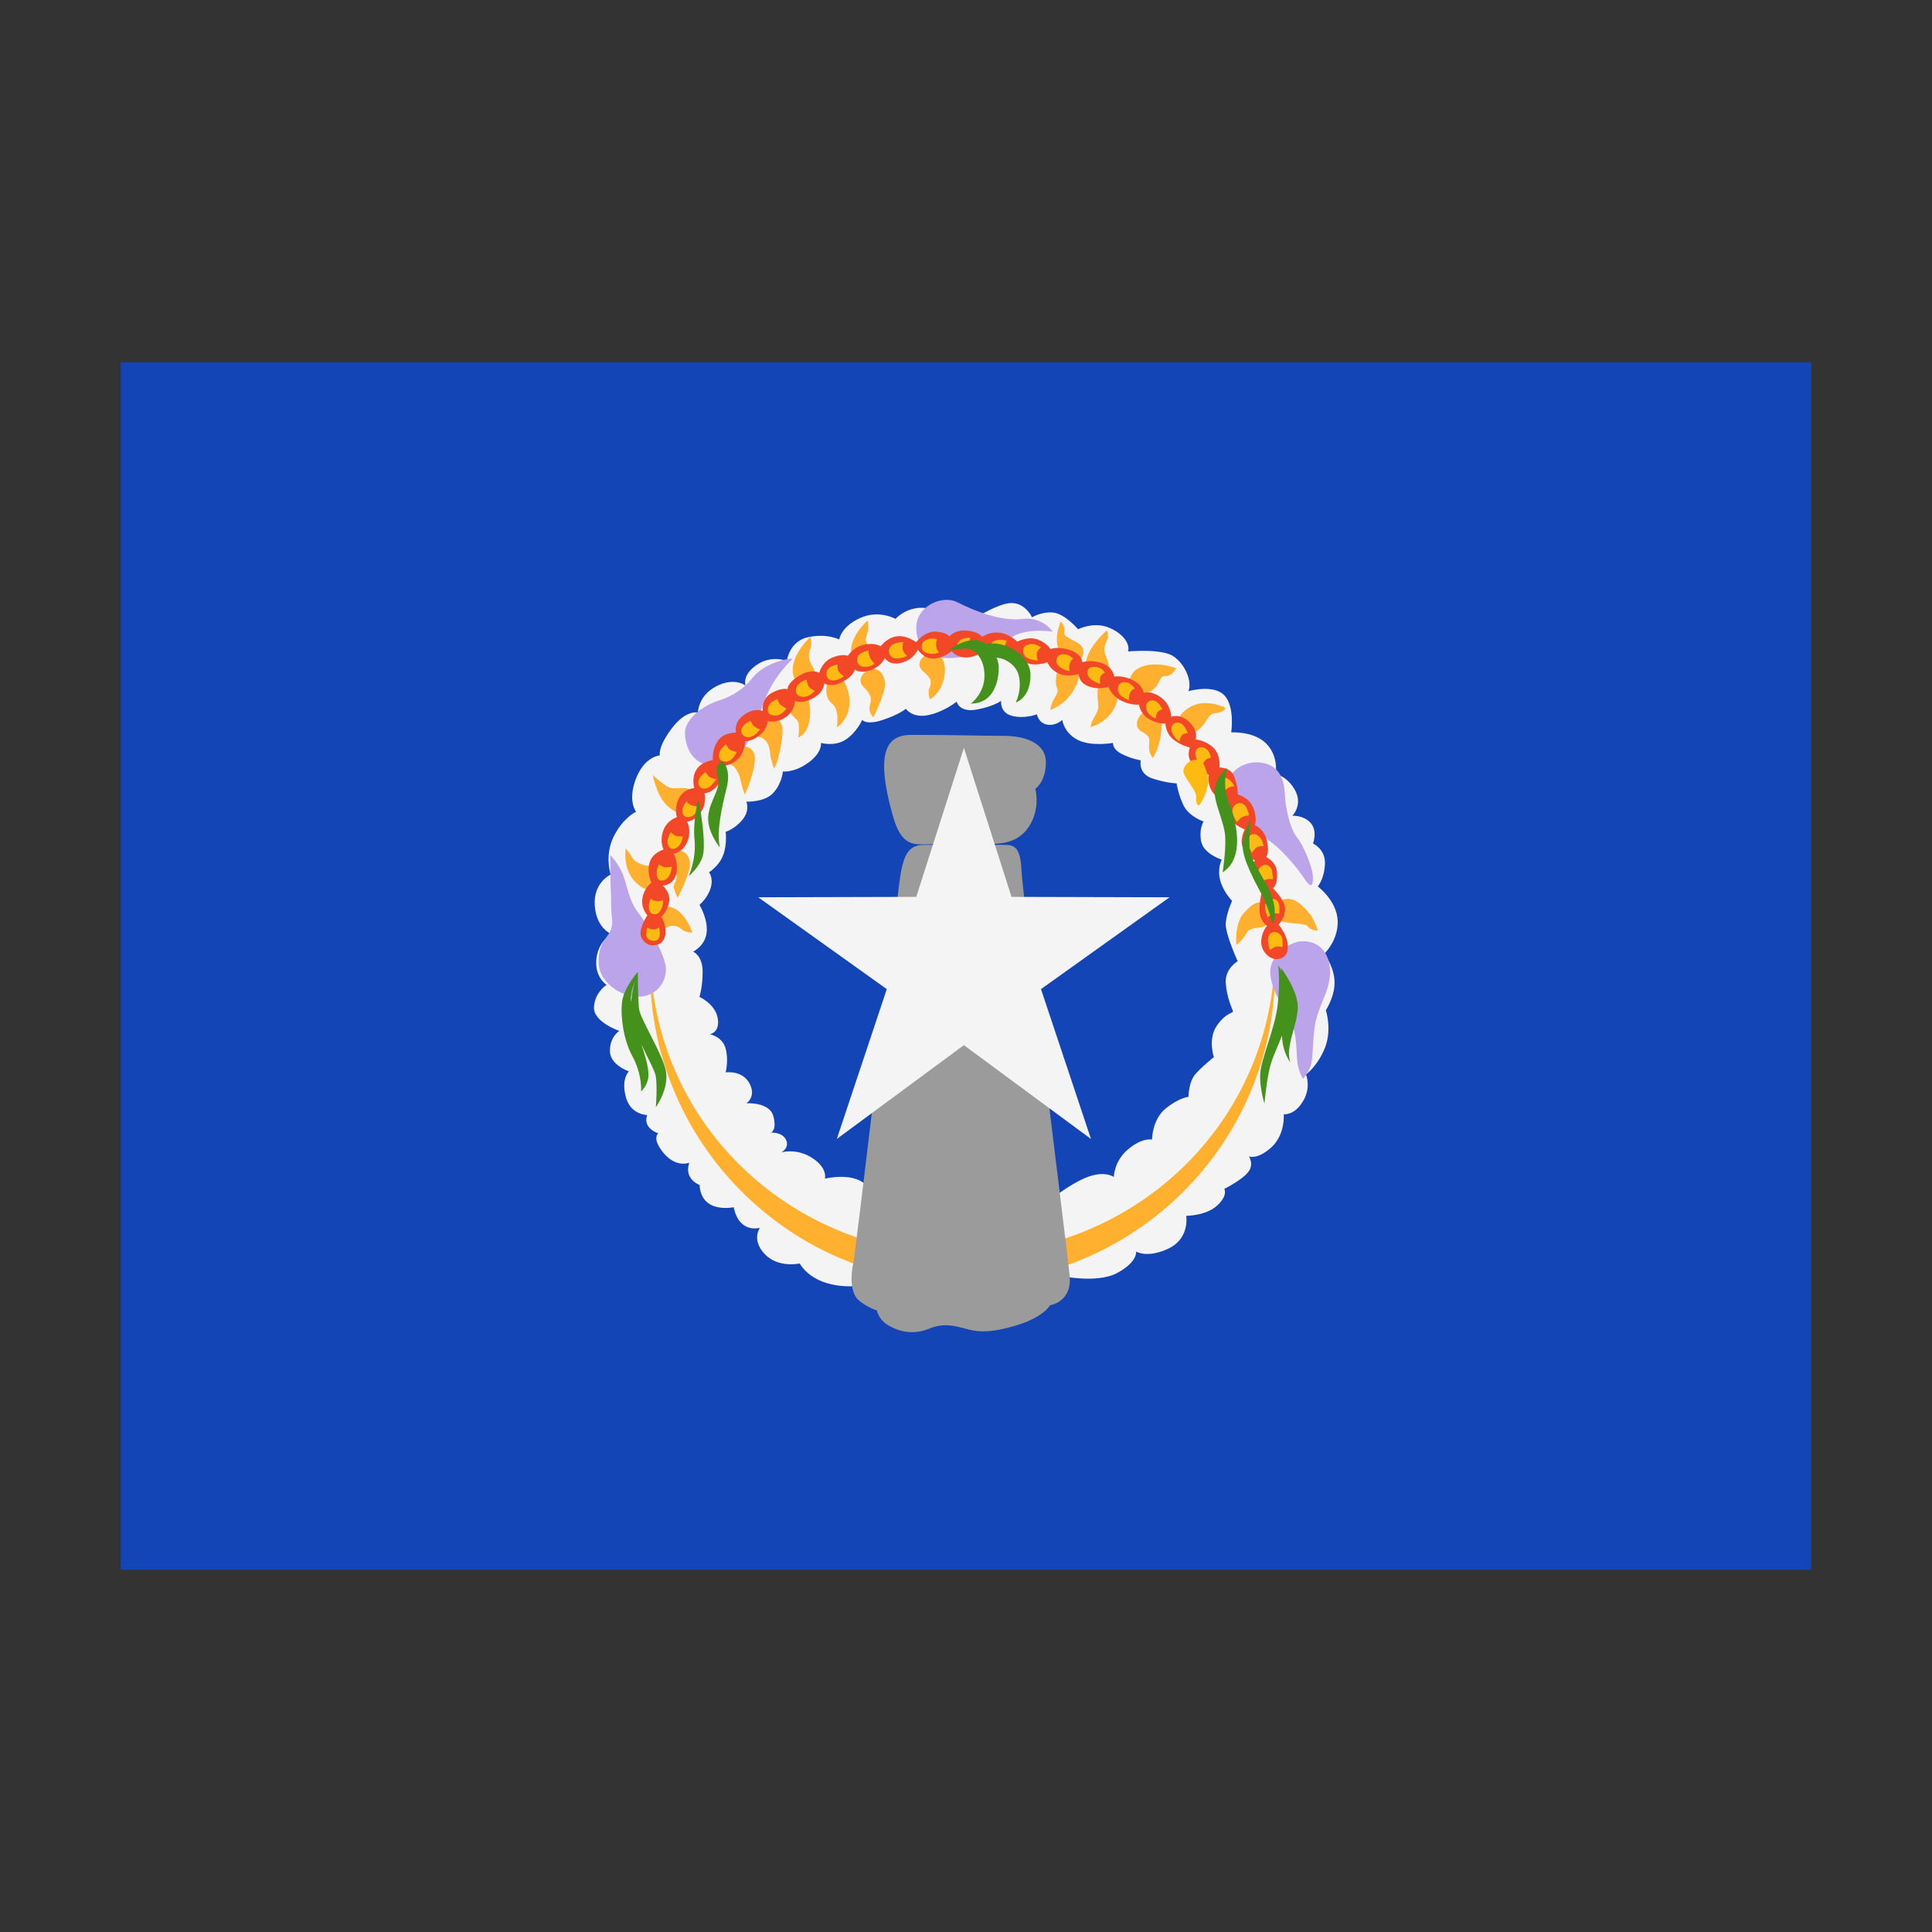 <svg width="32" height="32" viewBox="0 0 32 32" xmlns="http://www.w3.org/2000/svg">
  <rect x="0" y="0" width="32" height="32" fill="#333333" stroke="none"/>
  <rect fill="#1345B7" x="2" y="6" width="28" height="20" />
  <path d="M22.104,16.246C22.091,15.997 21.933,15.799 21.933,15.799C21.933,15.799 22.17,15.576 22.156,15.247C22.142,14.918 21.827,14.682 21.827,14.682C21.827,14.682 21.933,14.564 21.945,14.314C21.958,14.064 21.748,13.972 21.748,13.972C21.748,13.972 21.827,13.762 21.708,13.63C21.59,13.498 21.405,13.512 21.405,13.512C21.405,13.512 21.577,13.341 21.458,13.104C21.34,12.868 21.129,12.815 21.129,12.815C21.129,12.815 21.182,12.525 20.972,12.315C20.762,12.105 20.393,12.131 20.393,12.131C20.393,12.131 20.458,11.698 20.275,11.513C20.091,11.329 19.684,11.448 19.684,11.448C19.749,11.289 19.631,11 19.434,10.869C19.236,10.738 18.685,10.79 18.685,10.79C18.724,10.645 18.566,10.462 18.329,10.382C18.092,10.303 17.856,10.422 17.856,10.422C17.856,10.422 17.633,10.158 17.435,10.145C17.238,10.132 17.094,10.225 17.094,10.225C17.094,10.225 16.988,9.988 16.752,9.988C16.515,9.988 16.042,10.304 16.042,10.304C16.042,10.304 15.503,10.054 15.241,10.067C14.978,10.08 14.833,10.251 14.833,10.251C14.833,10.251 14.558,10.092 14.242,10.238C13.926,10.382 13.9,10.592 13.9,10.592C13.9,10.592 13.702,10.487 13.387,10.553C13.072,10.618 13.032,10.948 13.032,10.948C13.032,10.948 12.782,10.842 12.533,11.013C12.283,11.184 12.349,11.355 12.349,11.355C12.349,11.355 12.165,11.21 11.862,11.368C11.56,11.525 11.56,11.802 11.56,11.802C11.56,11.802 11.363,11.749 11.126,12.065C10.889,12.38 10.929,12.512 10.929,12.512C10.929,12.512 10.679,12.525 10.535,12.893C10.39,13.262 10.535,13.445 10.535,13.445C10.535,13.445 10.325,13.538 10.166,13.853C10.008,14.169 10.114,14.485 10.114,14.485C10.114,14.485 9.825,14.616 9.851,14.998C9.877,15.379 10.127,15.471 10.127,15.471C10.127,15.471 9.904,15.589 9.877,15.892C9.851,16.195 10.048,16.312 10.048,16.312C10.048,16.312 9.852,16.431 9.838,16.681C9.825,16.929 10.259,17.075 10.259,17.075C10.259,17.075 10.102,17.167 10.102,17.405C10.102,17.641 10.417,17.745 10.417,17.745C10.417,17.745 10.285,17.864 10.365,18.167C10.443,18.468 10.719,18.468 10.719,18.468C10.641,18.692 10.904,18.772 10.904,18.772C10.904,18.772 10.785,18.85 10.995,19.102C11.205,19.349 11.416,19.258 11.416,19.258C11.324,19.534 11.587,19.626 11.587,19.626C11.614,20.113 12.152,19.995 12.152,19.995C12.245,20.442 12.586,20.336 12.586,20.336C12.586,20.336 12.442,20.533 12.665,20.77C12.889,21.008 13.244,20.927 13.244,20.927C13.441,21.243 13.875,21.36 14.362,21.282C14.848,21.204 15.374,21.177 15.624,21.112C15.874,21.046 17.531,21.125 17.531,21.125C17.531,21.125 18.161,21.269 18.503,21.085C18.845,20.901 18.818,20.73 18.818,20.73C18.818,20.73 19.002,20.848 19.358,20.678C19.712,20.506 19.647,20.138 19.647,20.138C19.647,20.138 19.975,20.138 20.16,19.968C20.344,19.798 20.278,19.692 20.278,19.692C20.278,19.692 20.567,19.547 20.672,19.416C20.778,19.284 20.685,19.152 20.685,19.152C20.685,19.152 20.816,19.218 21.053,19.008C21.291,18.797 21.263,18.455 21.263,18.455C21.263,18.455 21.435,18.481 21.579,18.245C21.724,18.007 21.631,17.798 21.631,17.798C21.631,17.798 21.828,17.652 21.947,17.351C22.065,17.048 21.96,16.732 21.96,16.732C21.96,16.732 22.117,16.496 22.104,16.246ZM20.421,16.746C20.434,16.785 20.315,16.76 20.158,16.984C20,17.206 20.106,17.509 20.106,17.509C20.106,17.509 19.922,17.654 19.803,17.786C19.685,17.917 19.685,18.167 19.685,18.167C19.685,18.167 19.528,18.18 19.304,18.363C19.081,18.547 19.081,18.875 19.081,18.875C19.081,18.875 18.923,18.836 18.686,19.035C18.449,19.232 18.449,19.495 18.449,19.495C18.449,19.495 18.278,19.362 17.922,19.534C17.567,19.705 17.252,19.995 17.252,19.995C17.252,19.995 14.584,19.968 14.386,19.678C14.189,19.391 13.663,19.522 13.663,19.522C13.663,19.522 13.715,19.349 13.453,19.18C13.19,19.009 12.94,19.088 12.94,19.088C12.94,19.088 13.085,19.01 13.018,18.877C12.953,18.746 12.769,18.76 12.769,18.76C12.769,18.76 12.874,18.721 12.808,18.484C12.743,18.248 12.362,18.274 12.362,18.274C12.362,18.274 12.532,18.169 12.414,17.945C12.295,17.721 12.019,17.762 12.019,17.762C12.019,17.762 12.072,17.564 12.019,17.368C11.967,17.169 11.757,17.13 11.757,17.13C11.757,17.13 11.928,17.104 11.888,16.866C11.848,16.629 11.585,16.512 11.585,16.512C11.585,16.512 11.638,16.355 11.638,16.091C11.638,15.828 11.48,15.762 11.48,15.762C11.48,15.762 11.677,15.67 11.704,15.447C11.73,15.224 11.585,14.987 11.585,14.987C11.585,14.987 11.717,14.882 11.77,14.711C11.822,14.539 11.743,14.448 11.743,14.448C11.743,14.448 11.915,14.342 11.98,14.158C12.046,13.974 12.019,13.777 12.019,13.777C12.019,13.777 12.164,13.737 12.295,13.58C12.427,13.422 12.362,13.278 12.362,13.278C12.362,13.278 12.664,13.291 12.808,13.133C12.953,12.975 12.967,12.778 12.967,12.778C12.967,12.778 13.151,12.804 13.388,12.633C13.625,12.462 13.598,12.305 13.598,12.305C13.598,12.305 13.821,12.37 14.005,12.252C14.189,12.134 14.281,11.924 14.281,11.924C14.281,11.924 14.346,12.016 14.622,11.924C14.898,11.832 15.004,11.74 15.004,11.74C15.004,11.74 15.109,11.898 15.372,11.845C15.635,11.792 15.845,11.622 15.845,11.622C15.845,11.622 15.885,11.805 16.175,11.753C16.463,11.7 16.582,11.608 16.582,11.608C16.582,11.608 16.555,11.805 16.766,11.858C16.976,11.91 17.174,11.831 17.174,11.831C17.174,11.831 17.199,11.976 17.345,12.002C17.49,12.028 17.594,11.924 17.594,11.924C17.594,11.924 17.62,12.134 17.845,12.252C18.068,12.371 18.435,12.305 18.435,12.305C18.435,12.305 18.422,12.41 18.58,12.488C18.738,12.568 18.895,12.594 18.895,12.594C18.895,12.594 18.843,12.817 19.094,12.896C19.342,12.975 19.488,12.975 19.488,12.975C19.488,12.975 19.514,13.16 19.605,13.344C19.698,13.528 19.935,13.607 19.935,13.607C19.935,13.607 19.855,13.725 19.895,13.935C19.935,14.146 20.236,14.238 20.236,14.238C20.236,14.238 20.158,14.383 20.21,14.58C20.262,14.777 20.408,14.922 20.408,14.922C20.408,14.922 20.315,15.118 20.302,15.29C20.289,15.461 20.5,15.921 20.5,15.921C20.5,15.921 20.29,16.039 20.302,16.276C20.315,16.509 20.408,16.707 20.421,16.746Z" fill="#f4f4f4" />
  <path d="M15.942,20.787C18.74,20.787 21.02,18.672 21.115,15.896C21.117,15.955 21.118,16.015 21.118,16.075C21.118,18.934 18.802,21.252 15.942,21.252C13.085,21.252 10.767,18.934 10.767,16.075C10.767,16.016 10.768,15.956 10.771,15.896C10.865,18.672 13.145,20.787 15.942,20.787ZM11.468,15.448C11.468,15.448 11.345,15.448 11.284,15.387C11.222,15.325 11.1,15.317 11.021,15.369C10.942,15.422 10.942,15.369 10.855,15.291C10.767,15.212 10.688,15.072 10.96,15.019C11.313,14.951 11.468,15.448 11.468,15.448ZM10.364,14.055C10.364,14.055 10.416,14.108 10.478,14.213C10.539,14.318 10.776,14.371 10.872,14.335C10.968,14.301 10.995,14.59 10.908,14.668C10.82,14.747 10.719,14.786 10.548,14.633C10.302,14.415 10.364,14.055 10.364,14.055ZM11.188,14.099C11.319,14.055 11.442,14.169 11.425,14.345C11.407,14.52 11.223,14.871 11.223,14.871C11.223,14.871 11.188,14.801 11.162,14.713C11.135,14.625 11.258,14.582 11.179,14.441C11.1,14.301 11.188,14.099 11.188,14.099ZM10.811,12.837C10.811,12.837 10.995,13.012 11.099,13.048C11.205,13.082 11.415,12.995 11.476,13.135C11.538,13.275 11.555,13.573 11.31,13.494C11.065,13.415 10.968,13.266 10.907,13.135C10.846,13.003 10.811,12.837 10.811,12.837ZM12.117,12.442C12.222,12.328 12.485,12.319 12.502,12.538C12.52,12.758 12.336,13.161 12.336,13.161C12.336,13.161 12.283,13.02 12.275,12.959C12.266,12.898 12.213,12.705 12.099,12.662C11.985,12.618 12.117,12.442 12.117,12.442ZM12.59,11.898C12.739,11.793 12.905,11.881 12.95,12.012C12.993,12.144 12.897,12.626 12.818,12.731L12.766,12.555C12.749,12.494 12.775,12.258 12.573,12.205C12.371,12.154 12.59,11.898 12.59,11.898ZM13.422,10.549C13.422,10.549 13.458,10.663 13.422,10.742C13.387,10.821 13.387,10.926 13.448,11.022C13.51,11.119 13.484,11.128 13.518,11.233C13.554,11.338 13.51,11.68 13.221,11.338C12.932,10.996 13.422,10.549 13.422,10.549ZM13.081,11.654C13.081,11.654 13.176,11.452 13.255,11.452C13.335,11.452 13.448,11.601 13.413,11.89C13.378,12.179 13.221,12.214 13.221,12.214C13.221,12.214 13.265,11.969 13.186,11.908C13.107,11.847 13.063,11.785 13.081,11.654ZM13.747,11.233L13.921,11.198C13.921,11.198 14.087,11.391 14.07,11.663C14.052,11.935 13.86,12.048 13.86,12.048C13.86,12.048 13.913,11.751 13.782,11.654C13.651,11.557 13.668,11.33 13.747,11.233ZM14.369,10.278C14.369,10.278 14.405,10.392 14.352,10.532C14.299,10.672 14.431,10.742 14.509,10.822C14.588,10.9 14.378,11.285 14.158,10.97C13.939,10.655 14.369,10.278 14.369,10.278ZM14.405,11.093C14.545,11.049 14.632,11.146 14.658,11.295C14.685,11.443 14.465,11.882 14.465,11.882C14.465,11.882 14.369,11.794 14.412,11.662C14.457,11.532 14.369,11.443 14.29,11.365C14.212,11.285 14.265,11.137 14.405,11.093ZM15.412,10.822C15.562,10.786 15.693,10.944 15.639,11.215C15.587,11.488 15.403,11.584 15.403,11.584C15.403,11.584 15.36,11.478 15.395,11.391C15.43,11.303 15.438,11.242 15.298,11.128C15.158,11.014 15.248,10.86 15.412,10.822ZM17.568,10.295C17.568,10.295 17.648,10.374 17.629,10.453C17.612,10.532 17.656,10.532 17.735,10.584C17.813,10.636 17.936,10.662 17.945,10.794C17.954,10.925 17.778,11.101 17.594,10.873C17.411,10.645 17.568,10.295 17.568,10.295ZM17.578,11.022C17.578,11.022 17.726,10.97 17.814,11.032C17.902,11.092 17.894,11.268 17.753,11.478C17.612,11.689 17.393,11.759 17.393,11.759L17.419,11.663C17.446,11.567 17.552,11.47 17.507,11.391C17.463,11.312 17.498,11.058 17.578,11.022ZM18.331,10.444C18.339,10.444 18.365,10.523 18.339,10.593C18.312,10.663 18.278,10.715 18.296,10.803C18.312,10.892 18.408,11.014 18.357,11.163C18.305,11.312 18.015,11.382 17.98,11.075C17.945,10.768 18.331,10.444 18.331,10.444ZM18.226,11.303C18.226,11.303 18.568,11.118 18.515,11.532C18.463,11.944 18.068,12.04 18.068,12.04C18.06,11.934 18.191,11.82 18.191,11.706C18.191,11.592 18.146,11.399 18.226,11.303ZM18.805,11.102C18.97,10.97 19.261,10.988 19.48,11.067C19.48,11.067 19.418,11.207 19.296,11.198C19.173,11.189 19.234,11.444 18.928,11.488C18.62,11.531 18.673,11.207 18.805,11.102ZM18.997,11.768C19.172,11.698 19.26,11.864 19.233,12.127C19.206,12.391 19.094,12.557 19.094,12.557C19.094,12.557 19.022,12.47 19.032,12.355C19.04,12.242 19.058,12.198 18.909,12.118C18.76,12.04 18.842,11.829 18.997,11.768ZM19.506,11.969C19.523,11.802 19.743,11.645 19.952,11.645C20.162,11.645 20.295,11.723 20.295,11.723C20.295,11.723 20.285,11.802 20.128,11.811C19.97,11.82 19.961,12.126 19.698,12.145C19.435,12.162 19.506,11.969 19.506,11.969ZM21.074,14.993C21.074,14.993 21.171,14.896 21.32,14.888C21.468,14.879 21.608,15.028 21.697,15.142C21.783,15.256 21.828,15.414 21.828,15.414C21.828,15.414 21.705,15.414 21.661,15.344C21.617,15.274 21.275,15.327 21.108,15.204C21.108,15.204 21.038,15.283 20.952,15.335C20.863,15.388 20.706,15.344 20.645,15.458C20.584,15.572 20.478,15.651 20.478,15.651C20.478,15.651 20.443,15.3 20.6,15.125C20.758,14.949 20.828,14.932 20.934,14.949C21.039,14.967 21.074,14.993 21.074,14.993Z" fill="#FFB02E" />
  <path d="M17.436,10.462C17.436,10.462 17,10.391 16.753,10.558C16.455,10.759 16.025,10.9 15.71,10.9C15.395,10.9 15.176,10.733 15.176,10.392C15.176,10.05 15.596,9.839 15.868,9.98C16.14,10.12 16.586,10.295 16.928,10.252C17.27,10.208 17.436,10.462 17.436,10.462ZM20.802,12.627C21.267,12.627 21.275,13.038 21.285,13.205C21.293,13.372 21.364,13.722 21.477,13.862C21.592,14.002 21.723,14.335 21.741,14.475C21.758,14.616 21.741,14.756 21.618,14.572C21.495,14.388 21.205,14.019 20.926,13.862C20.645,13.704 20.304,13.475 20.304,13.125C20.303,12.775 20.592,12.627 20.802,12.627ZM21.574,15.589C21.898,15.589 22.03,15.835 22.03,16.106C22.03,16.378 21.872,16.606 21.802,16.877C21.732,17.149 21.758,17.535 21.705,17.666C21.652,17.798 21.582,17.868 21.582,17.868C21.582,17.868 21.505,17.755 21.486,17.57C21.468,17.386 21.486,17.097 21.355,16.868C21.223,16.641 21.039,16.352 21.039,16.088C21.039,15.825 21.364,15.589 21.574,15.589ZM10.109,14.161C10.109,14.161 10.241,14.301 10.311,14.468C10.381,14.634 10.416,14.923 10.565,15.108C10.715,15.292 11.03,15.826 11.03,16.054C11.03,16.282 10.863,16.509 10.565,16.509C10.268,16.509 9.932,16.255 9.918,15.975C9.891,15.493 10.172,15.556 10.137,15.213C10.11,14.958 10.128,14.924 10.119,14.792C10.107,14.62 10.109,14.161 10.109,14.161ZM13.125,10.918C13.125,10.918 12.818,11.188 12.661,11.61C12.502,12.031 12.336,12.688 11.855,12.688C11.452,12.688 11.345,12.346 11.345,12.135C11.345,11.925 11.618,11.697 11.889,11.609C12.161,11.522 12.332,11.394 12.468,11.223C12.678,10.96 13.09,10.908 13.09,10.908L13.125,10.918Z" fill="#BCA4EB" />
  <path d="M15.097,12.172C15.772,12.172 16.272,12.188 16.622,12.188C16.973,12.188 17.323,12.302 17.323,12.627C17.323,12.951 17.148,13.065 17.148,13.065C17.148,13.065 17.218,13.31 17.105,13.574C16.99,13.836 16.788,13.977 16.429,13.977C16.07,13.977 15.431,13.985 15.255,13.985C15.08,13.985 14.915,13.943 14.799,13.547C14.457,12.373 14.737,12.172 15.097,12.172ZM15.298,13.994L16.622,13.994C16.771,13.994 16.903,13.994 16.919,14.415C16.938,14.835 17.674,20.691 17.717,21.128C17.761,21.567 17.392,21.619 17.392,21.619C17.392,21.619 17.288,21.822 16.805,21.961C16.323,22.101 16.148,22.048 15.982,22.005C15.815,21.961 15.631,21.908 15.395,22.005C15.158,22.101 14.947,22.075 14.745,21.97C14.544,21.865 14.526,21.706 14.526,21.706C14.526,21.706 14.395,21.671 14.237,21.549C14.079,21.428 14.088,21.128 14.132,20.926C14.175,20.725 14.842,15.037 14.894,14.633C14.948,14.231 15.009,13.994 15.298,13.994Z" fill="#9B9B9B" />
  <path d="M15.965,12.387L16.754,14.855L19.371,14.862L17.242,16.383L18.07,18.865L15.965,17.311L13.86,18.865L14.688,16.383L12.559,14.862L15.176,14.855L15.965,12.387Z" fill="#f4f4f4" />
  <path d="M10.723,15.159C10.723,15.159 10.607,15.333 10.609,15.458C10.611,15.582 10.732,15.659 10.802,15.659C11.091,15.659 11.047,15.326 10.951,15.185C10.951,15.185 11.048,15.107 11.082,14.948C11.117,14.791 10.977,14.668 10.977,14.668C10.977,14.668 11.143,14.668 11.196,14.493C11.248,14.318 11.161,14.142 11.161,14.142C11.161,14.142 11.318,14.116 11.388,13.932C11.458,13.748 11.38,13.608 11.38,13.608C11.38,13.608 11.521,13.599 11.617,13.441C11.713,13.283 11.669,13.135 11.669,13.135C11.669,13.135 11.775,13.152 11.897,12.994C12.02,12.836 11.985,12.687 11.985,12.687C11.985,12.687 12.108,12.678 12.222,12.573C12.335,12.468 12.345,12.275 12.345,12.275C12.345,12.275 12.458,12.284 12.59,12.17C12.722,12.055 12.713,11.942 12.713,11.942C12.713,11.942 12.854,11.986 13.011,11.881C13.168,11.775 13.168,11.608 13.168,11.608C13.168,11.608 13.274,11.67 13.466,11.565C13.659,11.46 13.65,11.319 13.65,11.319C13.65,11.319 13.764,11.398 13.956,11.293C14.149,11.188 14.158,11.092 14.158,11.092C14.158,11.092 14.245,11.162 14.421,11.1C14.596,11.038 14.658,10.898 14.658,10.898C14.658,10.898 14.719,11.03 14.929,10.978C15.14,10.925 15.202,10.758 15.202,10.758C15.202,10.758 15.289,10.908 15.456,10.908C15.622,10.908 15.763,10.785 15.763,10.785C15.763,10.785 15.833,10.89 16,10.89C16.166,10.89 16.289,10.785 16.289,10.785C16.289,10.785 16.342,10.855 16.552,10.872C16.762,10.89 16.842,10.828 16.842,10.828C16.842,10.828 16.919,10.96 17.052,10.995C17.182,11.03 17.349,10.968 17.349,10.968C17.349,10.968 17.393,11.1 17.552,11.162C17.708,11.223 17.867,11.162 17.867,11.162C17.867,11.162 17.858,11.31 18.042,11.372C18.226,11.433 18.358,11.372 18.358,11.372C18.358,11.372 18.409,11.53 18.576,11.608C18.743,11.688 18.866,11.67 18.866,11.67C18.866,11.67 18.875,11.802 19.014,11.898C19.155,11.994 19.304,11.985 19.304,11.985C19.304,11.985 19.304,12.144 19.435,12.248C19.567,12.354 19.708,12.38 19.708,12.38C19.708,12.38 19.646,12.529 19.743,12.643C19.839,12.757 20.022,12.835 20.022,12.835C20.022,12.835 19.996,12.985 20.075,13.108C20.155,13.231 20.312,13.292 20.312,13.292C20.312,13.292 20.322,13.397 20.364,13.528C20.408,13.66 20.618,13.738 20.618,13.738C20.618,13.738 20.539,13.879 20.575,14.011C20.61,14.142 20.785,14.255 20.785,14.255C20.785,14.255 20.723,14.326 20.74,14.466C20.758,14.606 20.907,14.755 20.907,14.755C20.907,14.755 20.872,14.834 20.862,15.045C20.854,15.255 20.985,15.334 20.985,15.334C20.985,15.334 20.898,15.43 20.889,15.588C20.881,15.746 21.021,15.895 21.152,15.885C21.285,15.877 21.345,15.789 21.328,15.632C21.311,15.474 21.178,15.315 21.178,15.315C21.178,15.315 21.293,15.193 21.285,15.044C21.275,14.895 21.083,14.711 21.083,14.711C21.083,14.711 21.162,14.667 21.153,14.466C21.144,14.265 20.969,14.195 20.969,14.195C20.969,14.195 21.03,14.142 20.986,13.932C20.942,13.722 20.785,13.669 20.785,13.669C20.785,13.669 20.828,13.555 20.758,13.379C20.688,13.205 20.504,13.16 20.504,13.16C20.504,13.16 20.504,13.019 20.443,12.862C20.382,12.704 20.198,12.713 20.198,12.713C20.198,12.713 20.224,12.502 20.092,12.38C19.961,12.258 19.803,12.248 19.803,12.248C19.803,12.248 19.855,12.108 19.698,11.959C19.54,11.81 19.399,11.872 19.399,11.872C19.399,11.872 19.399,11.67 19.223,11.548C19.048,11.425 18.943,11.478 18.943,11.478C18.943,11.478 18.935,11.355 18.768,11.268C18.601,11.18 18.453,11.206 18.453,11.206C18.453,11.206 18.444,11.058 18.26,10.987C18.075,10.918 17.926,10.969 17.926,10.969C17.926,10.969 17.926,10.838 17.725,10.768C17.522,10.698 17.399,10.751 17.399,10.751C17.399,10.751 17.348,10.655 17.189,10.593C17.032,10.532 16.848,10.628 16.848,10.628C16.848,10.628 16.725,10.497 16.549,10.479C16.374,10.462 16.269,10.549 16.269,10.549C16.269,10.549 16.216,10.462 16.015,10.444C15.813,10.427 15.725,10.54 15.725,10.54C15.725,10.54 15.691,10.478 15.506,10.462C15.322,10.444 15.174,10.637 15.174,10.637C15.174,10.637 15.015,10.514 14.849,10.54C14.683,10.566 14.586,10.706 14.586,10.706C14.586,10.706 14.49,10.636 14.305,10.68C14.121,10.725 14.043,10.864 14.043,10.864C14.043,10.864 13.964,10.82 13.788,10.89C13.613,10.96 13.569,11.145 13.569,11.145C13.569,11.145 13.455,11.065 13.245,11.188C13.035,11.311 13.044,11.415 13.044,11.415C13.044,11.415 12.956,11.381 12.781,11.477C12.605,11.573 12.632,11.775 12.632,11.775C12.632,11.775 12.492,11.713 12.316,11.845C12.141,11.976 12.193,12.134 12.193,12.134C12.193,12.134 11.983,12.125 11.886,12.275C11.79,12.423 11.807,12.59 11.807,12.59C11.807,12.59 11.623,12.608 11.535,12.748C11.448,12.888 11.5,13.055 11.5,13.055C11.5,13.055 11.334,13.055 11.246,13.221C11.158,13.388 11.212,13.536 11.212,13.536C11.212,13.536 11.045,13.58 10.983,13.764C10.922,13.948 10.992,14.071 10.992,14.071C10.992,14.071 10.799,14.123 10.756,14.298C10.712,14.474 10.791,14.622 10.791,14.622C10.791,14.622 10.677,14.692 10.642,14.868C10.609,15.045 10.723,15.159 10.723,15.159Z" fill="#F24827" />
  <path d="M10.723,15.362C10.723,15.362 10.813,15.435 10.916,15.362C10.916,15.362 10.986,15.612 10.802,15.581C10.642,15.553 10.723,15.362 10.723,15.362ZM10.775,14.884C10.775,14.884 10.815,14.921 10.874,14.925C10.933,14.93 10.983,14.908 10.983,14.908C10.983,14.908 10.988,14.974 10.962,15.035C10.935,15.097 10.894,15.165 10.815,15.138C10.736,15.112 10.743,15.009 10.752,14.965C10.761,14.921 10.775,14.884 10.775,14.884ZM10.914,14.316C10.914,14.316 10.966,14.36 11.017,14.365C11.067,14.368 11.128,14.355 11.128,14.355C11.128,14.355 11.122,14.428 11.091,14.492C11.06,14.555 11.003,14.596 10.94,14.582C10.876,14.566 10.876,14.481 10.878,14.43C10.881,14.38 10.914,14.316 10.914,14.316ZM11.114,13.784C11.114,13.784 11.148,13.829 11.195,13.843C11.241,13.856 11.311,13.858 11.311,13.858C11.311,13.858 11.293,13.942 11.265,13.984C11.236,14.025 11.175,14.08 11.115,14.054C11.056,14.028 11.05,13.955 11.063,13.892C11.076,13.827 11.114,13.784 11.114,13.784ZM11.374,13.273C11.374,13.273 11.406,13.326 11.462,13.341C11.516,13.355 11.575,13.355 11.575,13.355C11.575,13.355 11.552,13.419 11.516,13.47C11.481,13.521 11.417,13.549 11.352,13.525C11.298,13.505 11.295,13.422 11.312,13.372C11.33,13.321 11.374,13.273 11.374,13.273ZM11.688,12.787C11.688,12.787 11.712,12.84 11.753,12.868C11.805,12.902 11.867,12.907 11.867,12.907C11.867,12.907 11.795,12.999 11.762,13.025C11.729,13.052 11.632,13.098 11.584,13.017C11.547,12.955 11.584,12.89 11.608,12.859C11.632,12.828 11.688,12.787 11.688,12.787ZM12.027,12.325C12.027,12.325 12.044,12.388 12.09,12.416C12.136,12.445 12.202,12.455 12.202,12.455C12.202,12.455 12.131,12.633 12.002,12.614C11.873,12.594 11.906,12.475 11.932,12.429C11.959,12.383 12.027,12.325 12.027,12.325ZM12.43,11.938C12.43,11.938 12.461,12.005 12.489,12.028C12.527,12.059 12.588,12.083 12.588,12.083C12.588,12.083 12.51,12.192 12.419,12.208C12.332,12.224 12.272,12.162 12.277,12.095C12.282,12.007 12.43,11.938 12.43,11.938ZM12.875,11.575C12.875,11.575 12.891,11.641 12.925,11.671C12.961,11.702 13.028,11.736 13.028,11.736C13.028,11.736 12.945,11.852 12.846,11.852C12.748,11.852 12.717,11.811 12.717,11.756C12.717,11.702 12.755,11.648 12.783,11.629C12.811,11.609 12.875,11.575 12.875,11.575ZM13.359,11.258C13.359,11.258 13.365,11.332 13.401,11.378C13.425,11.41 13.495,11.442 13.495,11.442C13.495,11.442 13.414,11.542 13.314,11.542C13.213,11.542 13.182,11.492 13.182,11.432C13.182,11.372 13.228,11.327 13.262,11.303C13.293,11.279 13.359,11.258 13.359,11.258ZM13.87,11.005C13.87,11.005 13.866,11.084 13.89,11.121C13.914,11.158 13.98,11.202 13.98,11.202C13.98,11.202 13.899,11.258 13.833,11.268C13.768,11.276 13.711,11.265 13.692,11.191C13.672,11.116 13.725,11.066 13.755,11.046C13.785,11.027 13.87,11.005 13.87,11.005ZM14.387,10.775C14.387,10.775 14.385,10.848 14.42,10.911C14.443,10.952 14.485,10.992 14.485,10.992C14.485,10.992 14.422,11.052 14.312,11.045C14.205,11.038 14.186,10.951 14.203,10.891C14.229,10.797 14.387,10.775 14.387,10.775ZM14.961,10.635C14.961,10.635 14.937,10.725 14.958,10.777C14.981,10.829 15.024,10.862 15.024,10.862C15.024,10.862 14.945,10.906 14.857,10.906C14.77,10.906 14.708,10.845 14.726,10.757C14.752,10.631 14.961,10.635 14.961,10.635ZM15.519,10.585C15.519,10.585 15.502,10.648 15.504,10.685C15.508,10.765 15.552,10.806 15.552,10.806C15.552,10.806 15.475,10.846 15.385,10.824C15.295,10.802 15.265,10.774 15.267,10.698C15.269,10.625 15.344,10.591 15.396,10.581C15.449,10.569 15.519,10.585 15.519,10.585ZM15.855,10.681C15.851,10.635 15.922,10.561 16.067,10.562C16.065,10.566 16.056,10.643 16.069,10.683C16.082,10.722 15.855,10.681 15.855,10.681ZM16.412,10.668C16.448,10.587 16.615,10.582 16.675,10.615C16.675,10.615 16.628,10.709 16.651,10.76C16.672,10.81 16.412,10.668 16.412,10.668ZM17.244,10.722C17.244,10.722 17.182,10.766 17.174,10.816C17.165,10.866 17.191,10.942 17.191,10.942C17.191,10.942 17.104,10.935 17.039,10.91C16.976,10.886 16.934,10.821 16.95,10.748C16.963,10.689 17.031,10.669 17.093,10.667C17.154,10.665 17.244,10.722 17.244,10.722ZM17.777,10.908C17.777,10.908 17.742,10.922 17.721,10.987C17.698,11.053 17.715,11.116 17.715,11.116C17.649,11.103 17.6,11.085 17.544,11.039C17.492,10.995 17.485,10.945 17.512,10.888C17.538,10.832 17.603,10.833 17.661,10.842C17.717,10.852 17.777,10.908 17.777,10.908ZM18.028,11.082C18.063,11.02 18.206,11.049 18.248,11.082C18.289,11.115 18.3,11.143 18.3,11.143C18.3,11.143 18.252,11.154 18.229,11.205C18.208,11.255 18.223,11.328 18.223,11.328C18.223,11.328 18.158,11.309 18.1,11.272C18.043,11.235 17.98,11.17 18.028,11.082ZM18.528,11.355C18.565,11.277 18.666,11.292 18.716,11.325C18.766,11.358 18.798,11.405 18.798,11.405C18.798,11.405 18.747,11.421 18.722,11.467C18.698,11.513 18.696,11.594 18.696,11.594C18.696,11.594 18.619,11.57 18.567,11.522C18.515,11.474 18.502,11.413 18.528,11.355ZM19.005,11.638C19.052,11.582 19.12,11.595 19.17,11.634C19.22,11.673 19.252,11.748 19.252,11.748C19.252,11.748 19.201,11.762 19.172,11.796C19.144,11.831 19.144,11.901 19.144,11.901C19.144,11.901 19.078,11.882 19.025,11.82C18.973,11.759 18.971,11.682 19.005,11.638ZM19.425,12.002C19.477,11.944 19.556,11.97 19.595,12.008C19.635,12.048 19.675,12.142 19.675,12.142C19.675,12.142 19.602,12.147 19.576,12.177C19.55,12.208 19.532,12.282 19.532,12.282C19.532,12.282 19.488,12.256 19.444,12.19C19.4,12.125 19.385,12.051 19.425,12.002ZM19.831,12.401C19.888,12.346 19.983,12.398 20.008,12.432C20.045,12.479 20.056,12.55 20.056,12.55C20.056,12.55 20.006,12.558 19.975,12.581C19.945,12.603 19.914,12.675 19.914,12.675C19.914,12.675 19.863,12.649 19.83,12.59C19.798,12.53 19.779,12.452 19.831,12.401ZM20.258,12.878C20.379,12.874 20.443,13.023 20.443,13.023C20.443,13.023 20.321,13.021 20.278,13.119C20.236,13.218 20.226,12.986 20.226,12.957C20.226,12.929 20.258,12.878 20.258,12.878ZM20.46,13.33C20.532,13.272 20.608,13.315 20.636,13.361C20.665,13.407 20.691,13.504 20.691,13.504C20.691,13.504 20.616,13.51 20.571,13.536C20.525,13.562 20.488,13.618 20.488,13.618C20.488,13.618 20.45,13.57 20.422,13.486C20.393,13.402 20.428,13.355 20.46,13.33ZM20.717,13.829C20.788,13.786 20.848,13.847 20.879,13.882C20.91,13.917 20.93,14.012 20.93,14.012C20.93,14.012 20.85,14.013 20.815,14.035C20.781,14.057 20.735,14.127 20.735,14.127C20.735,14.127 20.693,14.055 20.675,13.995C20.658,13.937 20.666,13.86 20.717,13.829ZM20.923,14.332C21,14.299 21.06,14.373 21.07,14.428C21.078,14.483 21.085,14.565 21.085,14.565C21.085,14.565 21.048,14.547 20.982,14.565C20.913,14.583 20.885,14.615 20.885,14.615C20.885,14.615 20.85,14.553 20.841,14.485C20.833,14.416 20.847,14.364 20.923,14.332ZM21.046,14.895C21.153,14.868 21.188,14.954 21.191,15.025C21.192,15.1 21.188,15.135 21.188,15.135C21.188,15.135 21.141,15.12 21.085,15.135C21.03,15.151 20.998,15.197 20.998,15.197C20.998,15.197 20.967,15.126 20.955,15.058C20.945,14.991 20.965,14.915 21.046,14.895ZM21.085,15.44C21.162,15.42 21.237,15.497 21.241,15.558C21.245,15.619 21.243,15.689 21.243,15.689C21.243,15.689 21.191,15.67 21.142,15.678C21.095,15.688 21.033,15.738 21.033,15.738C21.033,15.738 21.013,15.675 21.005,15.613C20.996,15.552 21.001,15.462 21.085,15.44Z" fill="#FDBB11" />
  <path d="M16.507,10.893C16.53,10.949 16.543,11.007 16.543,11.058C16.543,11.242 16.482,11.654 16.078,11.654C16.078,11.654 16.306,11.496 16.306,11.189C16.306,10.883 16.122,10.742 16.008,10.742C15.894,10.742 15.71,10.777 15.71,10.777C15.71,10.777 15.903,10.602 16.14,10.602C16.21,10.602 16.274,10.625 16.329,10.664C16.629,10.605 17.068,10.836 17.068,11.181C17.068,11.567 16.823,11.636 16.823,11.636C16.823,11.636 16.928,11.443 16.876,11.198C16.839,11.027 16.667,10.905 16.507,10.893ZM10.621,17.294C10.682,17.468 10.734,17.648 10.741,17.781C10.749,17.964 10.618,18.078 10.618,18.078C10.618,18.078 10.645,17.807 10.468,17.482C10.332,17.23 10.275,16.85 10.302,16.605C10.328,16.359 10.565,16.097 10.565,16.097C10.565,16.097 10.565,16.526 10.583,16.702C10.601,16.877 10.978,17.457 11.03,17.744C11.082,18.034 10.863,18.341 10.863,18.341C10.863,18.341 10.889,18.007 10.863,17.832C10.849,17.739 10.729,17.523 10.621,17.294ZM10.525,16.226C10.508,16.28 10.488,16.342 10.468,16.395C10.453,16.439 10.447,16.514 10.451,16.602C10.467,16.457 10.499,16.32 10.525,16.226ZM21.234,17.151C21.168,17.322 21.095,17.477 21.057,17.596C20.978,17.842 20.944,18.28 20.944,18.28C20.944,18.28 20.856,18.008 20.874,17.771C20.891,17.535 21.119,17.027 21.163,16.641C21.205,16.255 21.171,15.984 21.171,15.984C21.171,15.984 21.194,16.024 21.225,16.087C21.218,16.049 21.214,16.027 21.214,16.027C21.214,16.027 21.512,16.412 21.495,16.712C21.477,17.01 21.285,17.341 21.372,17.596C21.372,17.596 21.241,17.436 21.234,17.151ZM11.959,12.609C11.959,12.609 12.117,12.715 12.038,13.038C11.959,13.362 11.862,13.765 11.924,14.038C11.924,14.038 11.705,13.775 11.731,13.512C11.758,13.248 11.95,13.065 11.888,12.863C11.828,12.662 11.959,12.609 11.959,12.609ZM11.565,13.232C11.617,13.477 11.678,13.898 11.652,14.117C11.626,14.336 11.407,14.511 11.407,14.511C11.407,14.511 11.538,14.231 11.503,13.898C11.473,13.61 11.565,13.232 11.565,13.232ZM20.321,12.715C20.321,12.715 20.241,13.03 20.347,13.275C20.452,13.521 20.652,14.195 20.25,14.449C20.25,14.449 20.302,14.134 20.295,13.88C20.285,13.626 20.128,13.354 20.118,13.126C20.111,12.898 20.321,12.715 20.321,12.715ZM20.706,13.564C20.706,13.564 20.686,13.833 20.697,14.046C20.715,14.379 21.249,14.818 21.083,15.308C21.083,15.308 21.003,15.019 20.899,14.818C20.793,14.616 20.575,14.222 20.584,14.012C20.592,13.801 20.706,13.564 20.706,13.564Z" fill="#44911B" />
  <path d="M19.751,12.592C19.955,12.533 19.961,12.749 20.005,12.845C20.048,12.942 19.952,13.24 19.855,13.345C19.855,13.345 19.795,13.31 19.812,13.205C19.828,13.099 19.61,12.881 19.602,12.784C19.592,12.688 19.689,12.609 19.751,12.592Z" fill="#FDBB11" />
</svg>
